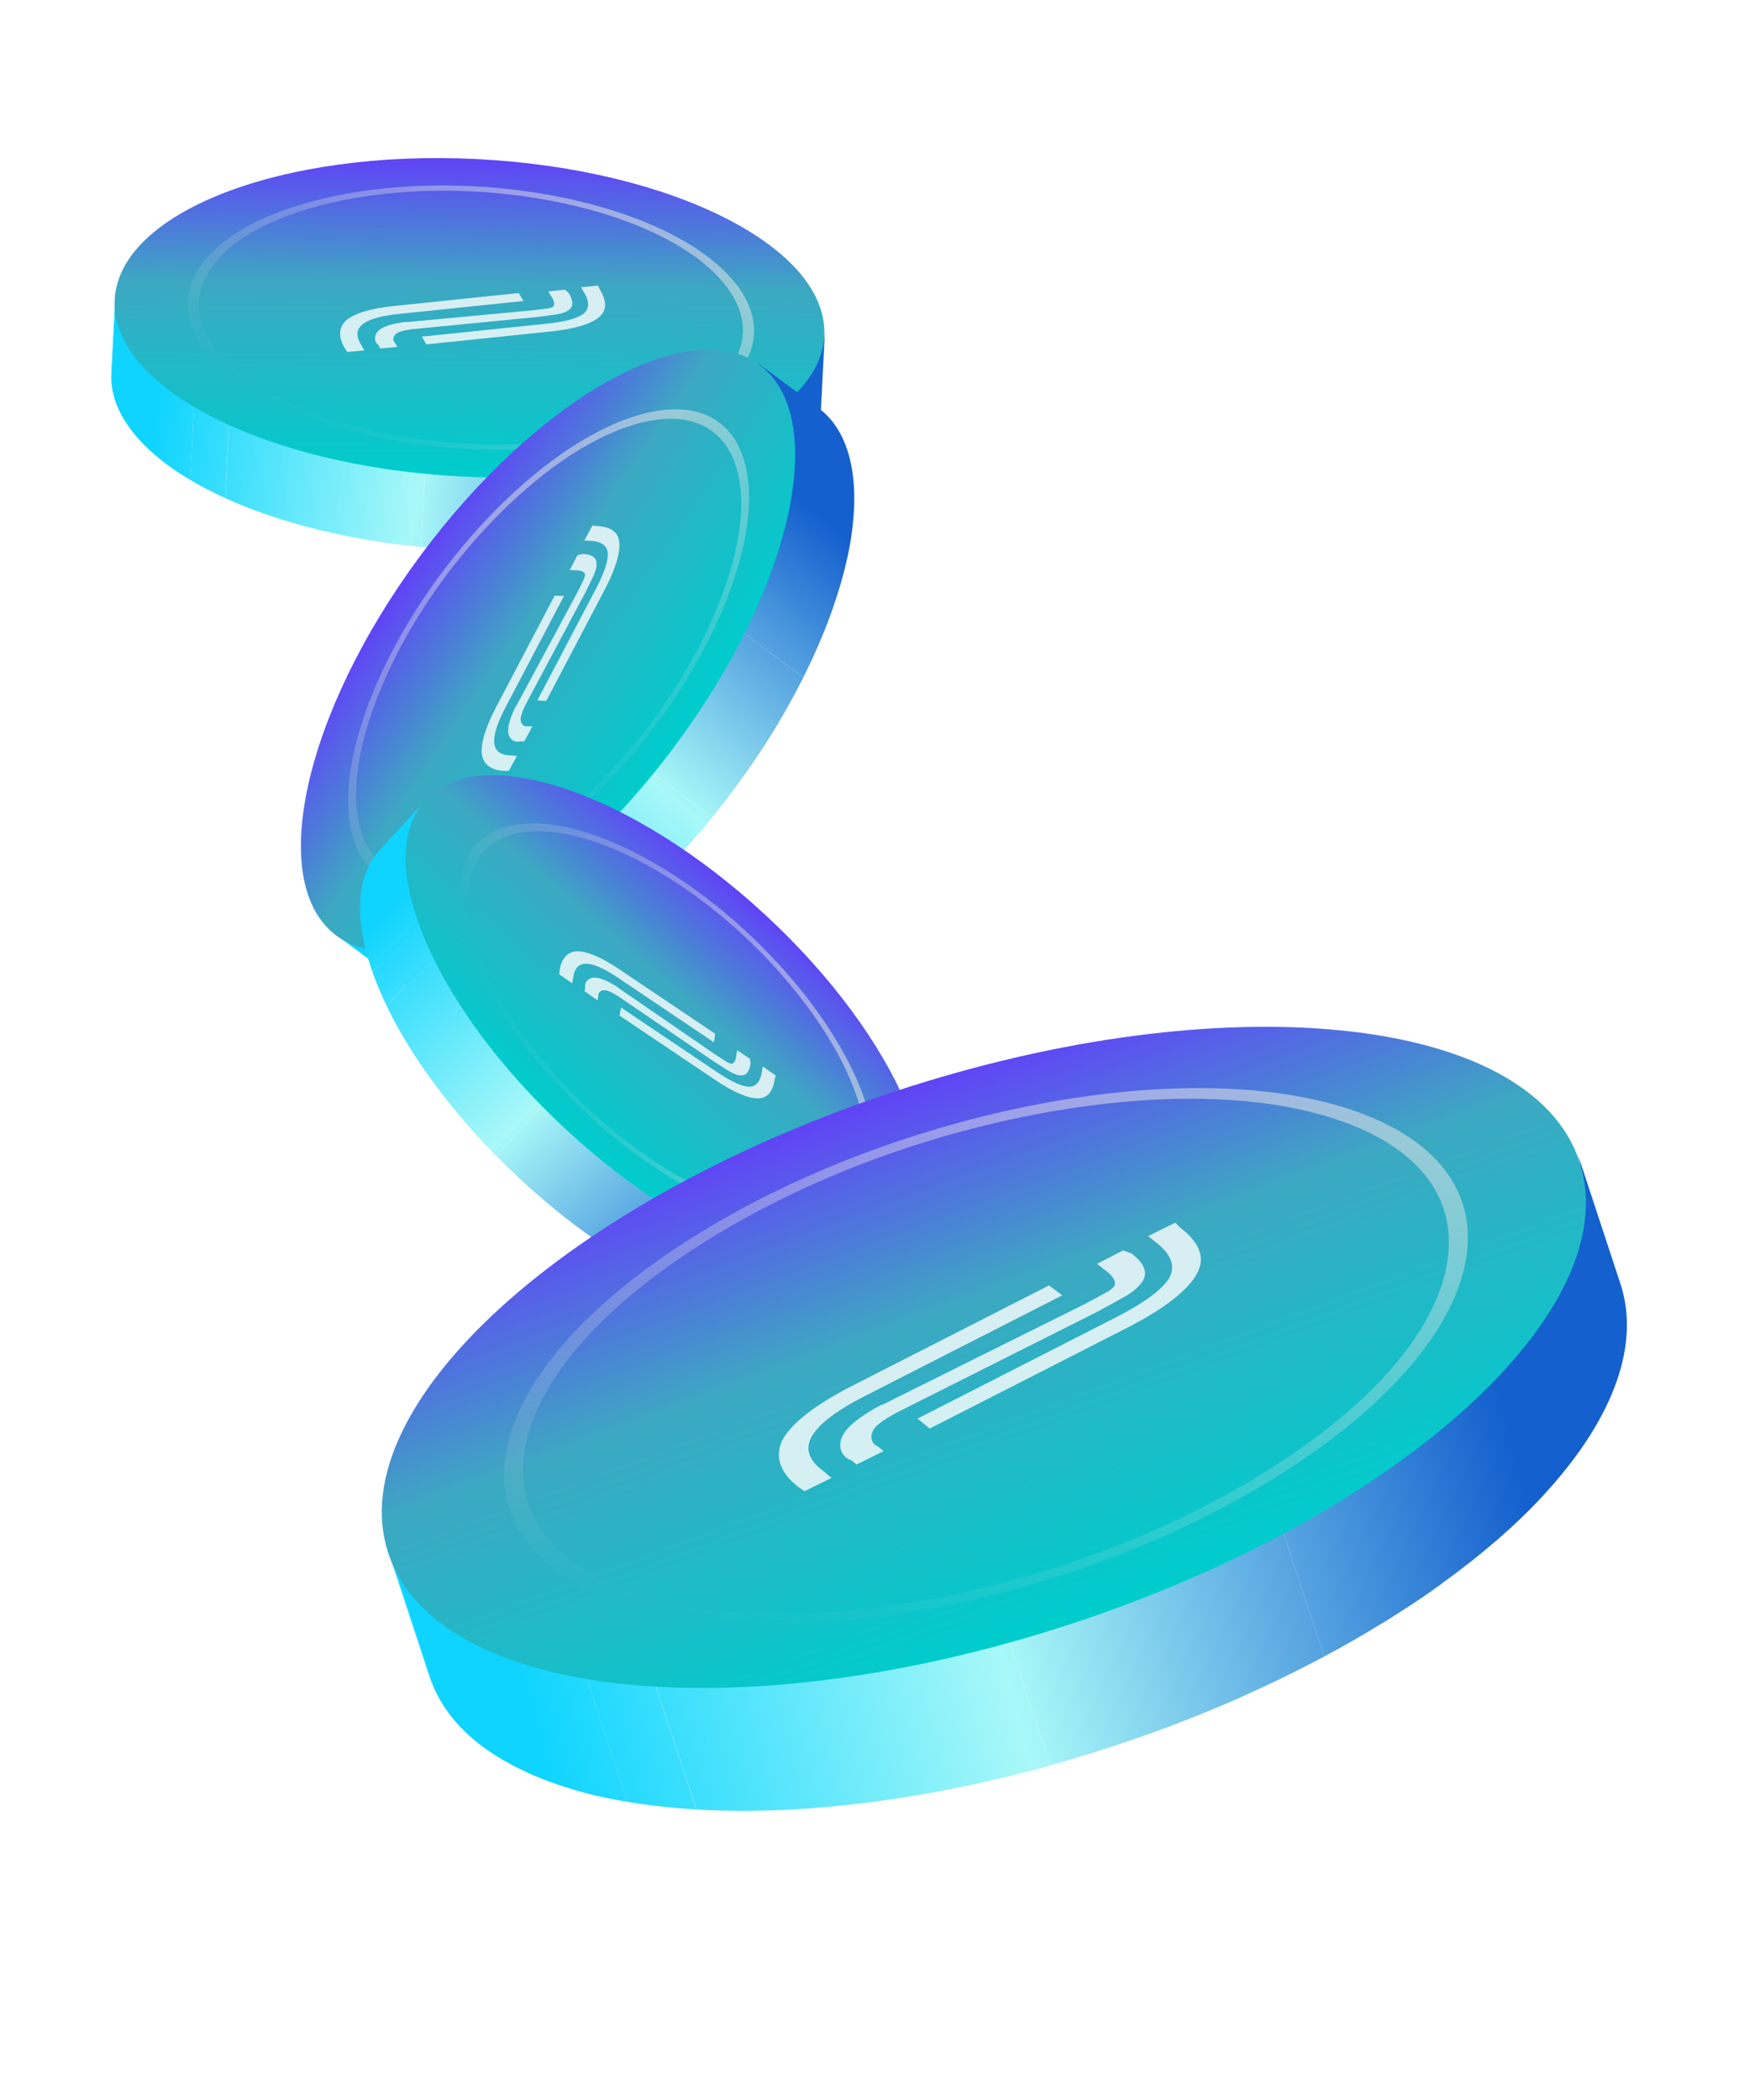 <svg width="305" height="366" viewBox="0 0 305 366" fill="none" xmlns="http://www.w3.org/2000/svg">
<g filter="url(#filter0_f)">
<path d="M143.082 71.291C142.761 77.406 137.899 83.193 129.134 87.656C127.101 88.705 124.85 89.662 122.399 90.536C120.397 91.254 118.254 91.906 115.987 92.5L115.986 92.515C114.458 92.92 112.881 93.293 111.239 93.625C111.035 93.665 110.829 93.706 110.623 93.748C110.216 93.831 109.805 93.915 109.392 93.987C107.137 94.41 104.854 94.769 102.527 95.053L103.23 81.18C105.541 80.885 107.84 80.536 110.095 80.113C110.293 80.074 110.493 80.037 110.694 79.999C111.108 79.921 111.526 79.842 111.942 79.751C113.578 79.421 115.149 79.049 116.672 78.647L116.673 78.631C118.946 78.035 121.095 77.383 123.102 76.662C125.553 75.788 127.804 74.832 129.837 73.782C138.596 69.353 143.468 63.559 143.784 57.443L143.082 71.291Z" fill="url(#wtfcoinbg1)"/>
<path d="M95.003 95.744C92.065 95.937 89.114 96.007 86.146 95.996C81.879 95.96 77.614 95.74 73.421 95.337L74.124 81.463C78.306 81.883 82.571 82.103 86.849 82.122C89.807 82.15 92.768 82.064 95.706 81.871C98.246 81.722 100.741 81.499 103.23 81.18L102.527 95.053C100.049 95.357 97.526 95.585 95.003 95.744Z" fill="url(#wtfcoinbg111)"/>
<path d="M50.37 76.855L50.37 76.85C57.661 79.078 65.764 80.65 74.113 81.479L73.41 95.353C65.051 94.513 56.97 92.954 49.683 90.728L49.683 90.734C45.989 89.588 42.485 88.289 39.27 86.828L39.972 72.954C43.183 74.413 46.665 75.701 50.37 76.855Z" fill="url(#paint2wtfcoinbg1)"/>
<path d="M20.094 51.173L19.391 65.046C19.366 65.445 19.368 65.839 19.396 66.226L20.099 52.352C20.081 51.949 20.08 51.556 20.094 51.173Z" fill="url(#paint3wtfcoinbg1)"/>
<path d="M20.099 52.352L19.396 66.226C19.46 67.674 19.783 69.149 20.354 70.599C20.828 71.802 21.469 72.998 22.304 74.178C23.058 75.258 23.966 76.346 25.03 77.442L25.029 77.448C25.677 78.093 26.384 78.754 27.144 79.403C27.625 79.803 28.107 80.204 28.615 80.599C30.002 81.673 31.535 82.701 33.163 83.652L33.865 69.778C32.248 68.811 30.716 67.783 29.318 66.725C28.809 66.331 28.318 65.946 27.847 65.529C27.093 64.885 26.407 64.24 25.748 63.59L25.749 63.584C24.668 62.5 23.754 61.407 23.007 60.305C22.172 59.124 21.531 57.929 21.056 56.725C20.47 55.265 20.163 53.8 20.099 52.352Z" fill="url(#paint4wtfcoinbg1)"/>
<path d="M33.163 83.652L33.865 69.778C35.771 70.908 37.8 71.954 39.956 72.944L39.253 86.817C37.097 85.827 35.052 84.771 33.163 83.652Z" fill="url(#paint5wtfcoinbg1)"/>
<g filter="url(#filter1_i)">
<path d="M19.987 52.243C20.765 36.968 49.078 25.994 83.227 27.733C117.377 29.471 144.43 43.263 143.652 58.538C142.874 73.813 114.561 84.787 80.412 83.048C46.262 81.31 19.209 67.518 19.987 52.243Z" fill="url(#paint6wtfcoinbg1)"/>
</g>
<path d="M34.859 46.473C31.013 52.151 32.311 58.403 38.517 64.087C44.723 69.772 55.071 74.212 67.682 76.597C80.277 78.972 93.637 79 105.268 76.651C116.889 74.319 125.412 69.909 129.258 64.232C133.094 58.571 131.796 52.318 125.6 46.618C119.394 40.933 109.046 36.493 96.436 34.108C83.83 31.75 70.47 31.722 58.849 34.054C47.218 36.403 38.705 40.796 34.859 46.473ZM68.243 75.757C56.135 73.487 46.189 69.212 40.23 63.755C34.27 58.298 33.025 52.287 36.708 46.828C40.407 41.379 48.589 37.143 59.754 34.91C70.929 32.661 83.75 32.667 95.864 34.964C107.972 37.234 117.918 41.51 123.877 46.967C129.837 52.424 131.082 58.435 127.399 63.894C123.716 69.353 115.518 73.579 104.353 75.811C93.178 78.06 80.351 78.028 68.243 75.757Z" fill="url(#paint7wtfcoinbg1)"/>
<path d="M99.097 51.047C99.9 52.303 99.959 53.28 99.308 53.886C98.82 54.34 97.959 54.654 96.947 54.806C96.726 54.829 96.156 54.934 93.817 55.227L71.784 57.38C70.33 57.579 69.283 57.824 68.888 58.313C68.527 58.708 68.446 59.209 68.714 59.627C68.807 59.662 68.772 59.755 68.865 59.79L69.249 60.465L66.283 60.734L65.899 60.059L65.806 60.025C65.713 59.99 65.747 59.897 65.654 59.862C65.177 59.152 65.269 58.338 65.956 57.64C66.769 56.883 68.328 56.405 70.666 56.113L70.759 56.148L92.758 54.087C94.968 53.853 95.445 53.713 95.538 53.748C95.887 53.666 96.236 53.585 96.399 53.434C96.562 53.282 96.864 52.758 95.968 51.468L95.583 50.793L98.457 50.489L99.097 51.047C99.004 51.012 99.004 51.012 99.097 51.047Z" fill="white" fill-opacity="0.8"/>
<path d="M104.53 50.427C105.776 52.486 105.812 54.091 104.416 55.267C103.021 56.443 100.252 57.317 96.053 57.762L74.299 60.02L73.53 58.671L95.284 56.413C98.6 56.062 100.728 55.479 101.798 54.605C102.775 53.697 102.728 52.406 101.656 50.731L101.272 50.057L104.239 49.788L104.53 50.427Z" fill="white" fill-opacity="0.8"/>
<path d="M91.245 52.459L69.49 54.717C66.175 55.068 64.139 55.686 63.035 56.652C62.058 57.56 62.047 58.724 63.06 60.27L63.118 60.398L63.503 61.073L60.536 61.342L60.059 60.633C58.964 58.737 59.021 57.166 60.23 55.921C61.661 54.652 64.429 53.778 68.629 53.333L90.383 51.075L91.245 52.459Z" fill="white" fill-opacity="0.8"/>
</g>
<g filter="url(#filter2_f)">
<path d="M142.688 71.143C147.601 74.797 149.726 82.051 148.586 91.82C148.333 94.095 147.883 96.498 147.253 99.023C146.742 101.088 146.097 103.233 145.337 105.45L145.349 105.459C144.839 106.955 144.276 108.475 143.643 110.026C143.563 110.218 143.484 110.412 143.404 110.607C143.248 110.992 143.09 111.38 142.921 111.764C142.024 113.876 141.059 115.975 140.006 118.07L128.845 109.8C129.88 107.713 130.863 105.605 131.76 103.494C131.837 103.307 131.917 103.12 131.996 102.932C132.161 102.544 132.327 102.152 132.481 101.756C133.113 100.211 133.674 98.696 134.182 97.206L134.17 97.197C134.933 94.974 135.579 92.823 136.091 90.753C136.722 88.228 137.172 85.825 137.425 83.55C138.589 73.804 136.463 66.539 131.546 62.888L142.688 71.143Z" fill="url(#paint8wtfcoinbg1)"/>
<path d="M136.413 124.717C134.947 127.27 133.37 129.765 131.717 132.231C129.323 135.763 126.778 139.193 124.119 142.46L112.958 134.19C115.625 130.941 118.17 127.511 120.556 123.961C122.217 121.513 123.786 119 125.252 116.447C126.536 114.25 127.733 112.049 128.845 109.8L140.006 118.07C138.886 120.302 137.679 122.528 136.413 124.717Z" fill="url(#paint9wtfcoinbg1)"/>
<path d="M95.964 151.414L95.959 151.411C101.853 146.575 107.651 140.699 112.966 134.208L124.127 142.478C118.798 148.972 113.023 154.836 107.134 159.67L107.138 159.674C104.138 162.115 101.115 164.312 98.118 166.18L86.957 157.91C89.95 156.045 92.95 153.859 95.964 151.414Z" fill="url(#paint10wtfcoinbg1)"/>
<path d="M57.811 162.394L68.972 170.664C69.291 170.906 69.619 171.123 69.957 171.314L58.796 163.043C58.45 162.835 58.122 162.618 57.811 162.394Z" fill="url(#paint11wtfcoinbg1)"/>
<path d="M58.796 163.043L69.957 171.314C71.198 172.062 72.605 172.611 74.128 172.939C75.393 173.211 76.743 173.339 78.189 173.298C79.505 173.269 80.914 173.115 82.415 172.836L82.42 172.84C83.316 172.658 84.258 172.436 85.219 172.162C85.819 171.983 86.42 171.805 87.03 171.6C88.693 171.04 90.397 170.334 92.091 169.505L80.93 161.235C79.228 162.046 77.524 162.752 75.869 163.33C75.258 163.535 74.666 163.731 74.058 163.892C73.104 164.163 72.188 164.377 71.281 164.565L71.277 164.562C69.775 164.861 68.358 165.016 67.027 165.028C65.582 165.069 64.232 164.941 62.967 164.669C61.426 164.348 60.037 163.792 58.796 163.043Z" fill="url(#paint12wtfcoinbg1)"/>
<path d="M92.091 169.505L80.93 161.235C82.926 160.274 84.92 159.165 86.939 157.917L98.1 166.188C96.081 167.435 94.069 168.552 92.091 169.505Z" fill="url(#paint13wtfcoinbg1)"/>
<g filter="url(#filter3_i)">
<path d="M58.642 163.076C46.356 153.967 52.903 124.316 73.267 96.847C93.63 69.379 120.099 54.495 132.385 63.604C144.672 72.713 138.124 102.364 117.761 129.833C97.397 157.301 70.929 172.185 58.642 163.076Z" fill="url(#paint14wtfcoinbg1)"/>
</g>
<path d="M62.077 147.498C64.673 153.845 70.598 156.228 78.768 154.21C86.938 152.191 96.367 146.036 105.339 136.857C114.292 127.687 121.716 116.579 126.203 105.594C130.699 94.627 131.749 85.089 129.153 78.742C126.564 72.412 120.64 70.03 112.461 72.03C104.291 74.049 94.862 80.204 85.891 89.382C76.945 98.571 69.521 109.678 65.026 120.645C60.539 131.63 59.481 141.151 62.077 147.498ZM104.95 135.925C96.353 144.748 87.284 150.661 79.44 152.6C71.595 154.538 65.901 152.246 63.396 146.155C60.909 140.057 61.914 130.899 66.24 120.367C70.558 109.817 77.664 99.146 86.287 90.332C94.884 81.509 103.953 75.597 111.798 73.658C119.642 71.719 125.336 74.012 127.841 80.102C130.346 86.192 129.323 95.359 124.997 105.891C120.68 116.441 113.547 127.102 104.95 135.925Z" fill="url(#paint15wtfcoinbg1)"/>
<path d="M101.468 96.55C102.958 96.576 103.804 97.069 103.948 97.946C104.055 98.604 103.84 99.495 103.406 100.422C103.303 100.619 103.075 101.152 102.023 103.26L91.611 122.798C90.971 124.118 90.595 125.126 90.783 125.725C90.913 126.245 91.284 126.589 91.781 126.598C91.862 126.54 91.92 126.621 92.001 126.563L92.775 126.616L91.356 129.235L90.582 129.182L90.501 129.24C90.421 129.298 90.362 129.217 90.282 129.276C89.427 129.28 88.8 128.752 88.598 127.794C88.419 126.697 88.885 125.135 89.937 123.026L90.017 122.968L100.488 103.511C101.517 101.541 101.665 101.067 101.745 101.009C101.871 100.673 101.996 100.337 101.96 100.118C101.924 99.898 101.656 99.357 100.084 99.388L99.31 99.334L100.648 96.774L101.468 96.55C101.387 96.608 101.387 96.608 101.468 96.55Z" fill="white" fill-opacity="0.8"/>
<path d="M103.961 91.683C106.365 91.786 107.722 92.646 107.928 94.459C108.134 96.272 107.328 99.061 105.372 102.804L95.202 122.166L93.653 122.059L103.823 102.696C105.367 99.742 106.061 97.646 105.927 96.272C105.712 94.956 104.611 94.28 102.623 94.244L101.848 94.191L103.267 91.572L103.961 91.683Z" fill="white" fill-opacity="0.8"/>
<path d="M98.294 103.869L88.124 123.232C86.579 126.187 85.966 128.224 86.159 129.679C86.374 130.995 87.336 131.648 89.185 131.662L89.324 131.684L90.098 131.738L88.679 134.357L87.824 134.361C85.639 134.223 84.364 133.305 83.996 131.608C83.732 129.715 84.538 126.926 86.494 123.183L96.664 103.82L98.294 103.869Z" fill="white" fill-opacity="0.8"/>
</g>
<g filter="url(#filter4_f)">
<path d="M149.978 225.602C146.14 229.738 139.282 230.96 130.446 228.94C128.388 228.481 126.231 227.828 123.98 226.998C122.14 226.324 120.239 225.519 118.284 224.601L118.275 224.611C116.955 223.995 115.619 223.328 114.261 222.592C114.093 222.5 113.923 222.408 113.753 222.316C113.416 222.134 113.076 221.951 112.741 221.757C110.896 220.725 109.069 219.63 107.255 218.457L115.947 209.058C117.756 210.215 119.588 211.326 121.433 212.359C121.596 212.448 121.76 212.54 121.924 212.631C122.263 212.821 122.605 213.012 122.953 213.193C124.305 213.926 125.637 214.591 126.952 215.206L126.961 215.195C128.921 216.117 130.827 216.924 132.672 217.6C134.922 218.429 137.079 219.082 139.137 219.541C147.95 221.581 154.818 220.36 158.654 216.22L149.978 225.602Z" fill="url(#paint16wtfcoinbg1)"/>
<path d="M101.525 214.501C99.332 212.903 97.204 211.209 95.111 209.448C92.114 206.902 89.226 204.228 86.498 201.466L95.19 192.067C97.9 194.835 100.788 197.509 103.802 200.049C105.878 201.816 108.024 203.504 110.216 205.103C112.1 206.498 113.997 207.814 115.947 209.058L107.255 218.457C105.323 217.208 103.403 215.88 101.525 214.501Z" fill="url(#paint17wtfcoinbg1)"/>
<path d="M81.108 174.777L81.112 174.774C84.953 180.656 89.757 186.554 95.173 192.072L86.481 201.471C81.064 195.94 76.269 190.064 72.429 184.186L72.425 184.189C70.488 181.197 68.778 178.208 67.366 175.275L76.058 165.877C77.467 168.805 79.169 171.772 81.108 174.777Z" fill="url(#paint18wtfcoinbg1)"/>
<path d="M74.861 138.728L66.17 148.127C65.916 148.394 65.685 148.673 65.477 148.964L74.168 139.565C74.394 139.269 74.625 138.99 74.861 138.728Z" fill="url(#paint19wtfcoinbg1)"/>
<path d="M74.168 139.565L65.477 148.964C64.666 150.026 64.024 151.261 63.571 152.623C63.195 153.754 62.943 154.978 62.836 156.307C62.731 157.516 62.732 158.822 62.837 160.225L62.833 160.229C62.91 161.068 63.02 161.953 63.174 162.861C63.278 163.429 63.382 163.996 63.508 164.576C63.855 166.155 64.332 167.788 64.922 169.422L73.613 160.023C73.041 158.384 72.564 156.751 72.2 155.177C72.073 154.598 71.953 154.035 71.866 153.462C71.712 152.561 71.608 151.7 71.527 150.851L71.53 150.847C71.406 149.442 71.405 148.129 71.528 146.908C71.635 145.58 71.887 144.356 72.262 143.224C72.71 141.845 73.358 140.627 74.168 139.565Z" fill="url(#paint20wtfcoinbg1)"/>
<path d="M64.922 169.422L73.613 160.023C74.295 161.948 75.112 163.886 76.052 165.86L67.361 175.258C66.42 173.284 65.598 171.329 64.922 169.422Z" fill="url(#paint21wtfcoinbg1)"/>
<g filter="url(#filter5_i)">
<path d="M74.154 139.421C83.726 129.075 110.236 138.036 133.366 159.436C156.496 180.836 167.487 206.571 157.914 216.917C148.342 227.263 121.832 218.302 98.702 196.902C75.572 175.503 64.582 149.768 74.154 139.421Z" fill="url(#paint22wtfcoinbg1)"/>
</g>
<path d="M88.081 144.124C82.007 145.869 79.233 151.058 80.265 158.745C81.298 166.432 85.995 175.685 93.507 184.82C101.014 193.939 110.448 201.85 120.063 207.058C129.661 212.272 138.295 214.187 144.369 212.443C150.426 210.704 153.201 205.514 152.185 197.822C151.152 190.136 146.455 180.883 138.943 171.747C131.419 162.634 121.985 154.723 112.387 149.509C102.772 144.3 94.155 142.38 88.081 144.124ZM94.4 184.558C87.176 175.8 82.665 166.901 81.673 159.521C80.68 152.141 83.35 147.153 89.18 145.467C95.015 143.798 103.305 145.634 112.521 150.649C121.754 155.659 130.821 163.235 138.033 172.015C145.257 180.772 149.768 189.671 150.76 197.052C151.753 204.432 149.083 209.42 143.253 211.106C137.424 212.792 129.129 210.939 119.912 205.924C110.679 200.914 101.624 193.315 94.4 184.558Z" fill="url(#paint23wtfcoinbg1)"/>
<path d="M130.821 185.301C130.648 186.664 130.112 187.39 129.294 187.434C128.68 187.467 127.885 187.181 127.08 186.69C126.91 186.576 126.444 186.314 124.618 185.14L107.76 173.649C106.614 172.931 105.728 172.486 105.16 172.598C104.671 172.665 104.318 172.971 104.261 173.425C104.306 173.505 104.226 173.55 104.272 173.63L104.145 174.334L101.887 172.772L102.014 172.068L101.969 171.989C101.923 171.909 102.003 171.864 101.958 171.784C102.039 171 102.586 170.479 103.483 170.39C104.506 170.335 105.891 170.918 107.718 172.092L107.763 172.172L124.541 183.708C126.243 184.848 126.663 185.031 126.708 185.11C127.004 185.259 127.299 185.407 127.503 185.396C127.708 185.385 128.231 185.193 128.359 183.751L128.486 183.046L130.698 184.528L130.821 185.301C130.776 185.222 130.776 185.222 130.821 185.301Z" fill="white" fill-opacity="0.8"/>
<path d="M135.03 188.072C134.696 190.264 133.773 191.421 132.091 191.428C130.41 191.436 127.935 190.419 124.702 188.253L107.979 177.001L108.233 175.593L124.955 186.845C127.507 188.555 129.358 189.4 130.63 189.414C131.857 189.349 132.587 188.407 132.818 186.59L132.944 185.886L135.202 187.447L135.03 188.072Z" fill="white" fill-opacity="0.8"/>
<path d="M124.432 181.662L107.71 170.411C105.157 168.701 103.353 167.935 102 167.966C100.773 168.032 100.078 168.848 99.881 170.541L99.847 170.666L99.72 171.37L97.463 169.808L97.544 169.024C97.889 167.037 98.858 165.96 100.449 165.793C102.21 165.74 104.685 166.757 107.918 168.923L124.64 180.174L124.432 181.662Z" fill="white" fill-opacity="0.8"/>
</g>
<g filter="url(#filter6_f)">
<path d="M282.442 223.824C285.8 234.095 281.472 246.713 269.877 259.631C267.196 262.651 264.098 265.656 260.618 268.652C257.778 271.108 254.664 273.542 251.31 275.962L251.318 275.987C249.06 277.624 246.7 279.241 244.207 280.83C243.896 281.026 243.584 281.225 243.271 281.425C242.654 281.82 242.031 282.219 241.396 282.6C237.953 284.729 234.422 286.771 230.771 288.718L223.112 265.43C226.73 263.476 230.294 261.441 233.737 259.311C234.039 259.121 234.344 258.933 234.651 258.743C235.283 258.351 235.921 257.956 236.548 257.542C239.032 255.959 241.383 254.348 243.634 252.717L243.625 252.692C246.99 250.266 250.112 247.826 252.959 245.364C256.439 242.367 259.537 239.362 262.218 236.342C273.824 223.483 278.162 210.848 274.796 200.578L282.442 223.824Z" fill="url(#paint24wtfcoinbg1)"/>
<path d="M218.822 294.637C214.108 296.822 209.294 298.812 204.4 300.68C197.351 303.332 190.19 305.682 183.03 307.682L175.371 284.394C182.524 282.427 189.685 280.078 196.741 277.392C201.628 275.557 206.449 273.534 211.163 271.349C215.251 269.491 219.218 267.538 223.112 265.43L230.771 288.718C226.884 290.792 222.877 292.772 218.822 294.637Z" fill="url(#paint25wtfcoinbg1)"/>
<path d="M133.334 291.902L133.331 291.893C146.751 290.928 161.091 288.366 175.364 284.427L183.023 307.715C168.728 311.645 154.431 314.212 141.02 315.179L141.023 315.188C134.212 315.651 127.618 315.737 121.396 315.375L113.737 292.087C119.95 292.449 126.5 292.356 133.334 291.902Z" fill="url(#paint26wtfcoinbg1)"/>
<path d="M67.167 268.858L74.826 292.146C75.038 292.819 75.291 293.465 75.584 294.085L67.925 270.797C67.639 270.144 67.386 269.497 67.167 268.858Z" fill="url(#paint27wtfcoinbg1)"/>
<path d="M67.925 270.797L75.584 294.085C76.61 296.428 78.079 298.652 79.939 300.676C81.485 302.356 83.3 303.917 85.424 305.33C87.352 306.629 89.539 307.843 91.986 308.971L91.99 308.981C93.466 309.632 95.049 310.271 96.713 310.856C97.761 311.209 98.808 311.563 99.895 311.891C102.862 312.777 106.039 313.496 109.323 314.027L101.664 290.739C98.386 290.174 95.21 289.455 92.236 288.602C91.149 288.275 90.095 287.955 89.055 287.567C87.403 286.987 85.865 286.361 84.367 285.708L84.364 285.699C81.895 284.6 79.696 283.381 77.765 282.042C75.641 280.629 73.826 279.068 72.28 277.388C70.386 275.357 68.951 273.14 67.925 270.797Z" fill="url(#paint28wtfcoinbg1)"/>
<path d="M109.323 314.027L101.664 290.739C105.519 291.387 109.524 291.82 113.703 292.08L121.362 315.368C117.183 315.109 113.145 314.668 109.323 314.027Z" fill="url(#paint29wtfcoinbg1)"/>
<g filter="url(#filter7_i)">
<path d="M67.67 270.687C59.243 245.044 98.886 208.983 156.214 190.144C213.543 171.305 266.848 176.82 275.275 202.464C283.702 228.107 244.059 264.167 186.731 283.006C129.402 301.846 76.097 296.33 67.67 270.687Z" fill="url(#paint30wtfcoinbg1)"/>
</g>
<path d="M88.489 251.737C85.765 263.529 91.875 272.998 105.705 278.413C119.536 283.828 139.394 284.563 161.673 280.475C183.918 276.381 205.932 267.937 223.59 256.679C241.24 245.454 252.471 232.777 255.195 220.986C257.913 209.228 251.803 199.759 237.979 194.31C224.149 188.895 204.29 188.16 182.012 192.248C159.76 196.375 137.745 204.82 120.095 216.044C102.438 227.303 91.214 239.946 88.489 251.737ZM162.063 278.736C140.686 282.693 121.593 281.975 108.314 276.777C95.034 271.58 89.163 262.474 91.758 251.146C94.387 239.825 105.165 227.65 122.128 216.88C139.098 206.075 160.21 197.937 181.614 194.02C202.992 190.064 222.084 190.782 235.364 195.979C248.644 201.177 254.514 210.282 251.919 221.61C249.325 232.939 238.513 245.106 221.55 255.877C204.58 266.681 183.441 274.779 162.063 278.736Z" fill="url(#paint31wtfcoinbg1)"/>
<path d="M197.158 218.445C199.279 220.002 199.996 221.574 199.309 222.984C198.794 224.042 197.576 225.107 196.007 226C195.658 226.179 194.786 226.715 191.122 228.682L156.214 246.229C153.946 247.48 152.378 248.549 152.038 249.605C151.696 250.486 151.88 251.361 152.587 251.88C152.763 251.878 152.765 252.054 152.94 252.052L154.001 252.918L149.288 255.247L148.227 254.38L148.052 254.382C147.876 254.384 147.874 254.209 147.699 254.21C146.462 253.346 146.097 251.946 146.783 250.36C147.642 248.597 149.904 246.82 153.568 244.853L153.744 244.851L188.653 227.479C192.144 225.689 192.84 225.155 193.016 225.154C193.538 224.797 194.061 224.441 194.233 224.089C194.405 223.736 194.569 222.682 192.273 221.126L191.211 220.26L195.749 217.933L197.158 218.445C196.982 218.447 196.982 218.447 197.158 218.445Z" fill="white" fill-opacity="0.8"/>
<path d="M205.709 213.972C209.068 216.569 210.148 219.19 208.597 222.013C207.047 224.835 203.045 228.034 196.413 231.435L162.032 248.977L159.909 247.244L194.29 229.702C199.526 227.017 202.66 224.705 203.867 222.587C204.898 220.471 203.999 218.375 201.171 216.299L200.11 215.433L204.823 213.104L205.709 213.972Z" fill="white" fill-opacity="0.8"/>
<path d="M185.128 225.76L150.746 243.302C145.51 245.987 142.551 248.298 141.347 250.591C140.316 252.706 141.037 254.629 143.688 256.532L143.865 256.705L144.927 257.572L140.214 259.9L138.977 259.036C135.97 256.61 135.066 253.988 136.265 251.169C137.814 248.171 141.816 244.972 148.448 241.571L182.829 224.029L185.128 225.76Z" fill="white" fill-opacity="0.8"/>
</g>
<defs>
<filter id="filter0_f" x="9.374" y="17.552" width="144.41" height="88.445" filterUnits="userSpaceOnUse" color-interpolation-filters="sRGB">
<feFlood flood-opacity="0" result="BackgroundImageFix"/>
<feBlend mode="normal" in="SourceGraphic" in2="BackgroundImageFix" result="shape"/>
<feGaussianBlur stdDeviation="5" result="effect1_foregroundBlur"/>
</filter>
<filter id="filter1_i" x="19.971" y="27.552" width="123.698" height="55.678" filterUnits="userSpaceOnUse" color-interpolation-filters="sRGB">
<feFlood flood-opacity="0" result="BackgroundImageFix"/>
<feBlend mode="normal" in="SourceGraphic" in2="BackgroundImageFix" result="shape"/>
<feColorMatrix in="SourceAlpha" type="matrix" values="0 0 0 0 0 0 0 0 0 0 0 0 0 0 0 0 0 0 127 0" result="hardAlpha"/>
<feOffset/>
<feGaussianBlur stdDeviation="4.952"/>
<feComposite in2="hardAlpha" operator="arithmetic" k2="-1" k3="1"/>
<feColorMatrix type="matrix" values="0 0 0 0 0.711 0 0 0 0 0.753 0 0 0 0 0.979 0 0 0 0.5 0"/>
<feBlend mode="normal" in2="shape" result="effect1_innerShadow"/>
</filter>
<filter id="filter2_f" x="44.444" y="52.926" width="112.443" height="128.379" filterUnits="userSpaceOnUse" color-interpolation-filters="sRGB">
<feFlood flood-opacity="0" result="BackgroundImageFix"/>
<feBlend mode="normal" in="SourceGraphic" in2="BackgroundImageFix" result="shape"/>
<feGaussianBlur stdDeviation="4" result="effect1_foregroundBlur"/>
</filter>
<filter id="filter3_i" x="52.444" y="60.926" width="86.139" height="104.827" filterUnits="userSpaceOnUse" color-interpolation-filters="sRGB">
<feFlood flood-opacity="0" result="BackgroundImageFix"/>
<feBlend mode="normal" in="SourceGraphic" in2="BackgroundImageFix" result="shape"/>
<feColorMatrix in="SourceAlpha" type="matrix" values="0 0 0 0 0 0 0 0 0 0 0 0 0 0 0 0 0 0 127 0" result="hardAlpha"/>
<feOffset/>
<feGaussianBlur stdDeviation="4.952"/>
<feComposite in2="hardAlpha" operator="arithmetic" k2="-1" k3="1"/>
<feColorMatrix type="matrix" values="0 0 0 0 0.711 0 0 0 0 0.753 0 0 0 0 0.979 0 0 0 0.5 0"/>
<feBlend mode="normal" in2="shape" result="effect1_innerShadow"/>
</filter>
<filter id="filter4_f" x="58.758" y="131.121" width="106.613" height="102.773" filterUnits="userSpaceOnUse" color-interpolation-filters="sRGB">
<feFlood flood-opacity="0" result="BackgroundImageFix"/>
<feBlend mode="normal" in="SourceGraphic" in2="BackgroundImageFix" result="shape"/>
<feGaussianBlur stdDeviation="2" result="effect1_foregroundBlur"/>
</filter>
<filter id="filter5_i" x="70.697" y="135.121" width="90.674" height="86.097" filterUnits="userSpaceOnUse" color-interpolation-filters="sRGB">
<feFlood flood-opacity="0" result="BackgroundImageFix"/>
<feBlend mode="normal" in="SourceGraphic" in2="BackgroundImageFix" result="shape"/>
<feColorMatrix in="SourceAlpha" type="matrix" values="0 0 0 0 0 0 0 0 0 0 0 0 0 0 0 0 0 0 127 0" result="hardAlpha"/>
<feOffset/>
<feGaussianBlur stdDeviation="4.564"/>
<feComposite in2="hardAlpha" operator="arithmetic" k2="-1" k3="1"/>
<feColorMatrix type="matrix" values="0 0 0 0 0.711 0 0 0 0 0.753 0 0 0 0 0.979 0 0 0 0.5 0"/>
<feBlend mode="normal" in2="shape" result="effect1_innerShadow"/>
</filter>
<filter id="filter6_f" x="64.54" y="176.957" width="221.006" height="140.643" filterUnits="userSpaceOnUse" color-interpolation-filters="sRGB">
<feFlood flood-opacity="0" result="BackgroundImageFix"/>
<feBlend mode="normal" in="SourceGraphic" in2="BackgroundImageFix" result="shape"/>
<feGaussianBlur stdDeviation="1" result="effect1_foregroundBlur"/>
</filter>
<filter id="filter7_i" x="66.54" y="178.957" width="209.864" height="115.237" filterUnits="userSpaceOnUse" color-interpolation-filters="sRGB">
<feFlood flood-opacity="0" result="BackgroundImageFix"/>
<feBlend mode="normal" in="SourceGraphic" in2="BackgroundImageFix" result="shape"/>
<feColorMatrix in="SourceAlpha" type="matrix" values="0 0 0 0 0 0 0 0 0 0 0 0 0 0 0 0 0 0 127 0" result="hardAlpha"/>
<feOffset/>
<feGaussianBlur stdDeviation="8.739"/>
<feComposite in2="hardAlpha" operator="arithmetic" k2="-1" k3="1"/>
<feColorMatrix type="matrix" values="0 0 0 0 0.711 0 0 0 0 0.753 0 0 0 0 0.979 0 0 0 0.5 0"/>
<feBlend mode="normal" in2="shape" result="effect1_innerShadow"/>
</filter>
<linearGradient id="wtfcoinbg1" x1="126.95" y1="85.738" x2="26.929" y2="73.396" gradientUnits="userSpaceOnUse">
<stop stop-color="#1460CE"/>
<stop offset="0.532" stop-color="#A9F8F8"/>
<stop offset="1" stop-color="#0ED4FF"/>
</linearGradient>
<linearGradient id="wtfcoinbg111" x1="126.95" y1="85.738" x2="26.929" y2="73.396" gradientUnits="userSpaceOnUse">
<stop stop-color="#1460CE"/>
<stop offset="0.532" stop-color="#A9F8F8"/>
<stop offset="1" stop-color="#0ED4FF"/>
</linearGradient>
<linearGradient id="paint2wtfcoinbg1" x1="126.95" y1="85.738" x2="26.929" y2="73.396" gradientUnits="userSpaceOnUse">
<stop stop-color="#1460CE"/>
<stop offset="0.532" stop-color="#A9F8F8"/>
<stop offset="1" stop-color="#0ED4FF"/>
</linearGradient>
<linearGradient id="paint3wtfcoinbg1" x1="126.95" y1="85.738" x2="26.929" y2="73.396" gradientUnits="userSpaceOnUse">
<stop stop-color="#1460CE"/>
<stop offset="0.532" stop-color="#A9F8F8"/>
<stop offset="1" stop-color="#0ED4FF"/>
</linearGradient>
<linearGradient id="paint4wtfcoinbg1" x1="126.95" y1="85.738" x2="26.929" y2="73.396" gradientUnits="userSpaceOnUse">
<stop stop-color="#1460CE"/>
<stop offset="0.532" stop-color="#A9F8F8"/>
<stop offset="1" stop-color="#0ED4FF"/>
</linearGradient>
<linearGradient id="paint5wtfcoinbg1" x1="126.95" y1="85.738" x2="26.929" y2="73.396" gradientUnits="userSpaceOnUse">
<stop stop-color="#1460CE"/>
<stop offset="0.532" stop-color="#A9F8F8"/>
<stop offset="1" stop-color="#0ED4FF"/>
</linearGradient>
<linearGradient id="paint6wtfcoinbg1" x1="81.226" y1="82.782" x2="81.95" y2="24.089" gradientUnits="userSpaceOnUse">
<stop offset="0.005" stop-color="#00CCCC"/>
<stop offset="0.562" stop-color="#3DA8C2"/>
<stop offset="1" stop-color="#6633FF"/>
</linearGradient>
<linearGradient id="paint7wtfcoinbg1" x1="98.961" y1="28.98" x2="65.157" y2="81.725" gradientUnits="userSpaceOnUse">
<stop stop-color="#E8E8E8" stop-opacity="0.55"/>
<stop offset="1" stop-color="#E8E8E8" stop-opacity="0"/>
</linearGradient>
<linearGradient id="paint8wtfcoinbg1" x1="145.779" y1="92.577" x2="80.099" y2="169.014" gradientUnits="userSpaceOnUse">
<stop stop-color="#1460CE"/>
<stop offset="0.532" stop-color="#A9F8F8"/>
<stop offset="1" stop-color="#0ED4FF"/>
</linearGradient>
<linearGradient id="paint9wtfcoinbg1" x1="145.779" y1="92.577" x2="80.099" y2="169.014" gradientUnits="userSpaceOnUse">
<stop stop-color="#1460CE"/>
<stop offset="0.532" stop-color="#A9F8F8"/>
<stop offset="1" stop-color="#0ED4FF"/>
</linearGradient>
<linearGradient id="paint10wtfcoinbg1" x1="145.779" y1="92.577" x2="80.099" y2="169.014" gradientUnits="userSpaceOnUse">
<stop stop-color="#1460CE"/>
<stop offset="0.532" stop-color="#A9F8F8"/>
<stop offset="1" stop-color="#0ED4FF"/>
</linearGradient>
<linearGradient id="paint11wtfcoinbg1" x1="145.779" y1="92.577" x2="80.099" y2="169.014" gradientUnits="userSpaceOnUse">
<stop stop-color="#1460CE"/>
<stop offset="0.532" stop-color="#A9F8F8"/>
<stop offset="1" stop-color="#0ED4FF"/>
</linearGradient>
<linearGradient id="paint12wtfcoinbg1" x1="145.779" y1="92.577" x2="80.099" y2="169.014" gradientUnits="userSpaceOnUse">
<stop stop-color="#1460CE"/>
<stop offset="0.532" stop-color="#A9F8F8"/>
<stop offset="1" stop-color="#0ED4FF"/>
</linearGradient>
<linearGradient id="paint13wtfcoinbg1" x1="145.779" y1="92.577" x2="80.099" y2="169.014" gradientUnits="userSpaceOnUse">
<stop stop-color="#1460CE"/>
<stop offset="0.532" stop-color="#A9F8F8"/>
<stop offset="1" stop-color="#0ED4FF"/>
</linearGradient>
<linearGradient id="paint14wtfcoinbg1" x1="117.99" y1="129.007" x2="69.525" y2="95.893" gradientUnits="userSpaceOnUse">
<stop offset="0.005" stop-color="#00CCCC"/>
<stop offset="0.562" stop-color="#3DA8C2"/>
<stop offset="1" stop-color="#6633FF"/>
</linearGradient>
<linearGradient id="paint15wtfcoinbg1" x1="83.02" y1="84.439" x2="108.209" y2="141.8" gradientUnits="userSpaceOnUse">
<stop stop-color="#E8E8E8" stop-opacity="0.55"/>
<stop offset="1" stop-color="#E8E8E8" stop-opacity="0"/>
</linearGradient>
<linearGradient id="paint16wtfcoinbg1" x1="130.033" y1="226.293" x2="66.57" y2="158.485" gradientUnits="userSpaceOnUse">
<stop stop-color="#1460CE"/>
<stop offset="0.532" stop-color="#A9F8F8"/>
<stop offset="1" stop-color="#0ED4FF"/>
</linearGradient>
<linearGradient id="paint17wtfcoinbg1" x1="130.033" y1="226.293" x2="66.57" y2="158.485" gradientUnits="userSpaceOnUse">
<stop stop-color="#1460CE"/>
<stop offset="0.532" stop-color="#A9F8F8"/>
<stop offset="1" stop-color="#0ED4FF"/>
</linearGradient>
<linearGradient id="paint18wtfcoinbg1" x1="130.033" y1="226.293" x2="66.57" y2="158.485" gradientUnits="userSpaceOnUse">
<stop stop-color="#1460CE"/>
<stop offset="0.532" stop-color="#A9F8F8"/>
<stop offset="1" stop-color="#0ED4FF"/>
</linearGradient>
<linearGradient id="paint19wtfcoinbg1" x1="130.033" y1="226.293" x2="66.57" y2="158.485" gradientUnits="userSpaceOnUse">
<stop stop-color="#1460CE"/>
<stop offset="0.532" stop-color="#A9F8F8"/>
<stop offset="1" stop-color="#0ED4FF"/>
</linearGradient>
<linearGradient id="paint20wtfcoinbg1" x1="130.033" y1="226.293" x2="66.57" y2="158.485" gradientUnits="userSpaceOnUse">
<stop stop-color="#1460CE"/>
<stop offset="0.532" stop-color="#A9F8F8"/>
<stop offset="1" stop-color="#0ED4FF"/>
</linearGradient>
<linearGradient id="paint21wtfcoinbg1" x1="130.033" y1="226.293" x2="66.57" y2="158.485" gradientUnits="userSpaceOnUse">
<stop stop-color="#1460CE"/>
<stop offset="0.532" stop-color="#A9F8F8"/>
<stop offset="1" stop-color="#0ED4FF"/>
</linearGradient>
<linearGradient id="paint22wtfcoinbg1" x1="99.435" y1="197.195" x2="134.615" y2="156.104" gradientUnits="userSpaceOnUse">
<stop offset="0.005" stop-color="#00CCCC"/>
<stop offset="0.562" stop-color="#3DA8C2"/>
<stop offset="1" stop-color="#6633FF"/>
</linearGradient>
<linearGradient id="paint23wtfcoinbg1" x1="143.758" y1="169.611" x2="88.692" y2="186.956" gradientUnits="userSpaceOnUse">
<stop stop-color="#E8E8E8" stop-opacity="0.55"/>
<stop offset="1" stop-color="#E8E8E8" stop-opacity="0"/>
</linearGradient>
<linearGradient id="paint24wtfcoinbg1" x1="265.062" y1="257.861" x2="92.542" y2="301.102" gradientUnits="userSpaceOnUse">
<stop stop-color="#1460CE"/>
<stop offset="0.532" stop-color="#A9F8F8"/>
<stop offset="1" stop-color="#0ED4FF"/>
</linearGradient>
<linearGradient id="paint25wtfcoinbg1" x1="265.062" y1="257.861" x2="92.542" y2="301.102" gradientUnits="userSpaceOnUse">
<stop stop-color="#1460CE"/>
<stop offset="0.532" stop-color="#A9F8F8"/>
<stop offset="1" stop-color="#0ED4FF"/>
</linearGradient>
<linearGradient id="paint26wtfcoinbg1" x1="265.062" y1="257.861" x2="92.542" y2="301.102" gradientUnits="userSpaceOnUse">
<stop stop-color="#1460CE"/>
<stop offset="0.532" stop-color="#A9F8F8"/>
<stop offset="1" stop-color="#0ED4FF"/>
</linearGradient>
<linearGradient id="paint27wtfcoinbg1" x1="265.062" y1="257.861" x2="92.542" y2="301.102" gradientUnits="userSpaceOnUse">
<stop stop-color="#1460CE"/>
<stop offset="0.532" stop-color="#A9F8F8"/>
<stop offset="1" stop-color="#0ED4FF"/>
</linearGradient>
<linearGradient id="paint28wtfcoinbg1" x1="265.062" y1="257.861" x2="92.542" y2="301.102" gradientUnits="userSpaceOnUse">
<stop stop-color="#1460CE"/>
<stop offset="0.532" stop-color="#A9F8F8"/>
<stop offset="1" stop-color="#0ED4FF"/>
</linearGradient>
<linearGradient id="paint29wtfcoinbg1" x1="265.062" y1="257.861" x2="92.542" y2="301.102" gradientUnits="userSpaceOnUse">
<stop stop-color="#1460CE"/>
<stop offset="0.532" stop-color="#A9F8F8"/>
<stop offset="1" stop-color="#0ED4FF"/>
</linearGradient>
<linearGradient id="paint30wtfcoinbg1" x1="187.902" y1="282.051" x2="151.795" y2="184.957" gradientUnits="userSpaceOnUse">
<stop offset="0.005" stop-color="#00CCCC"/>
<stop offset="0.562" stop-color="#3DA8C2"/>
<stop offset="1" stop-color="#6633FF"/>
</linearGradient>
<linearGradient id="paint31wtfcoinbg1" x1="182.911" y1="182.2" x2="160.774" y2="290.523" gradientUnits="userSpaceOnUse">
<stop stop-color="#E8E8E8" stop-opacity="0.55"/>
<stop offset="1" stop-color="#E8E8E8" stop-opacity="0"/>
</linearGradient>
</defs>
</svg>
